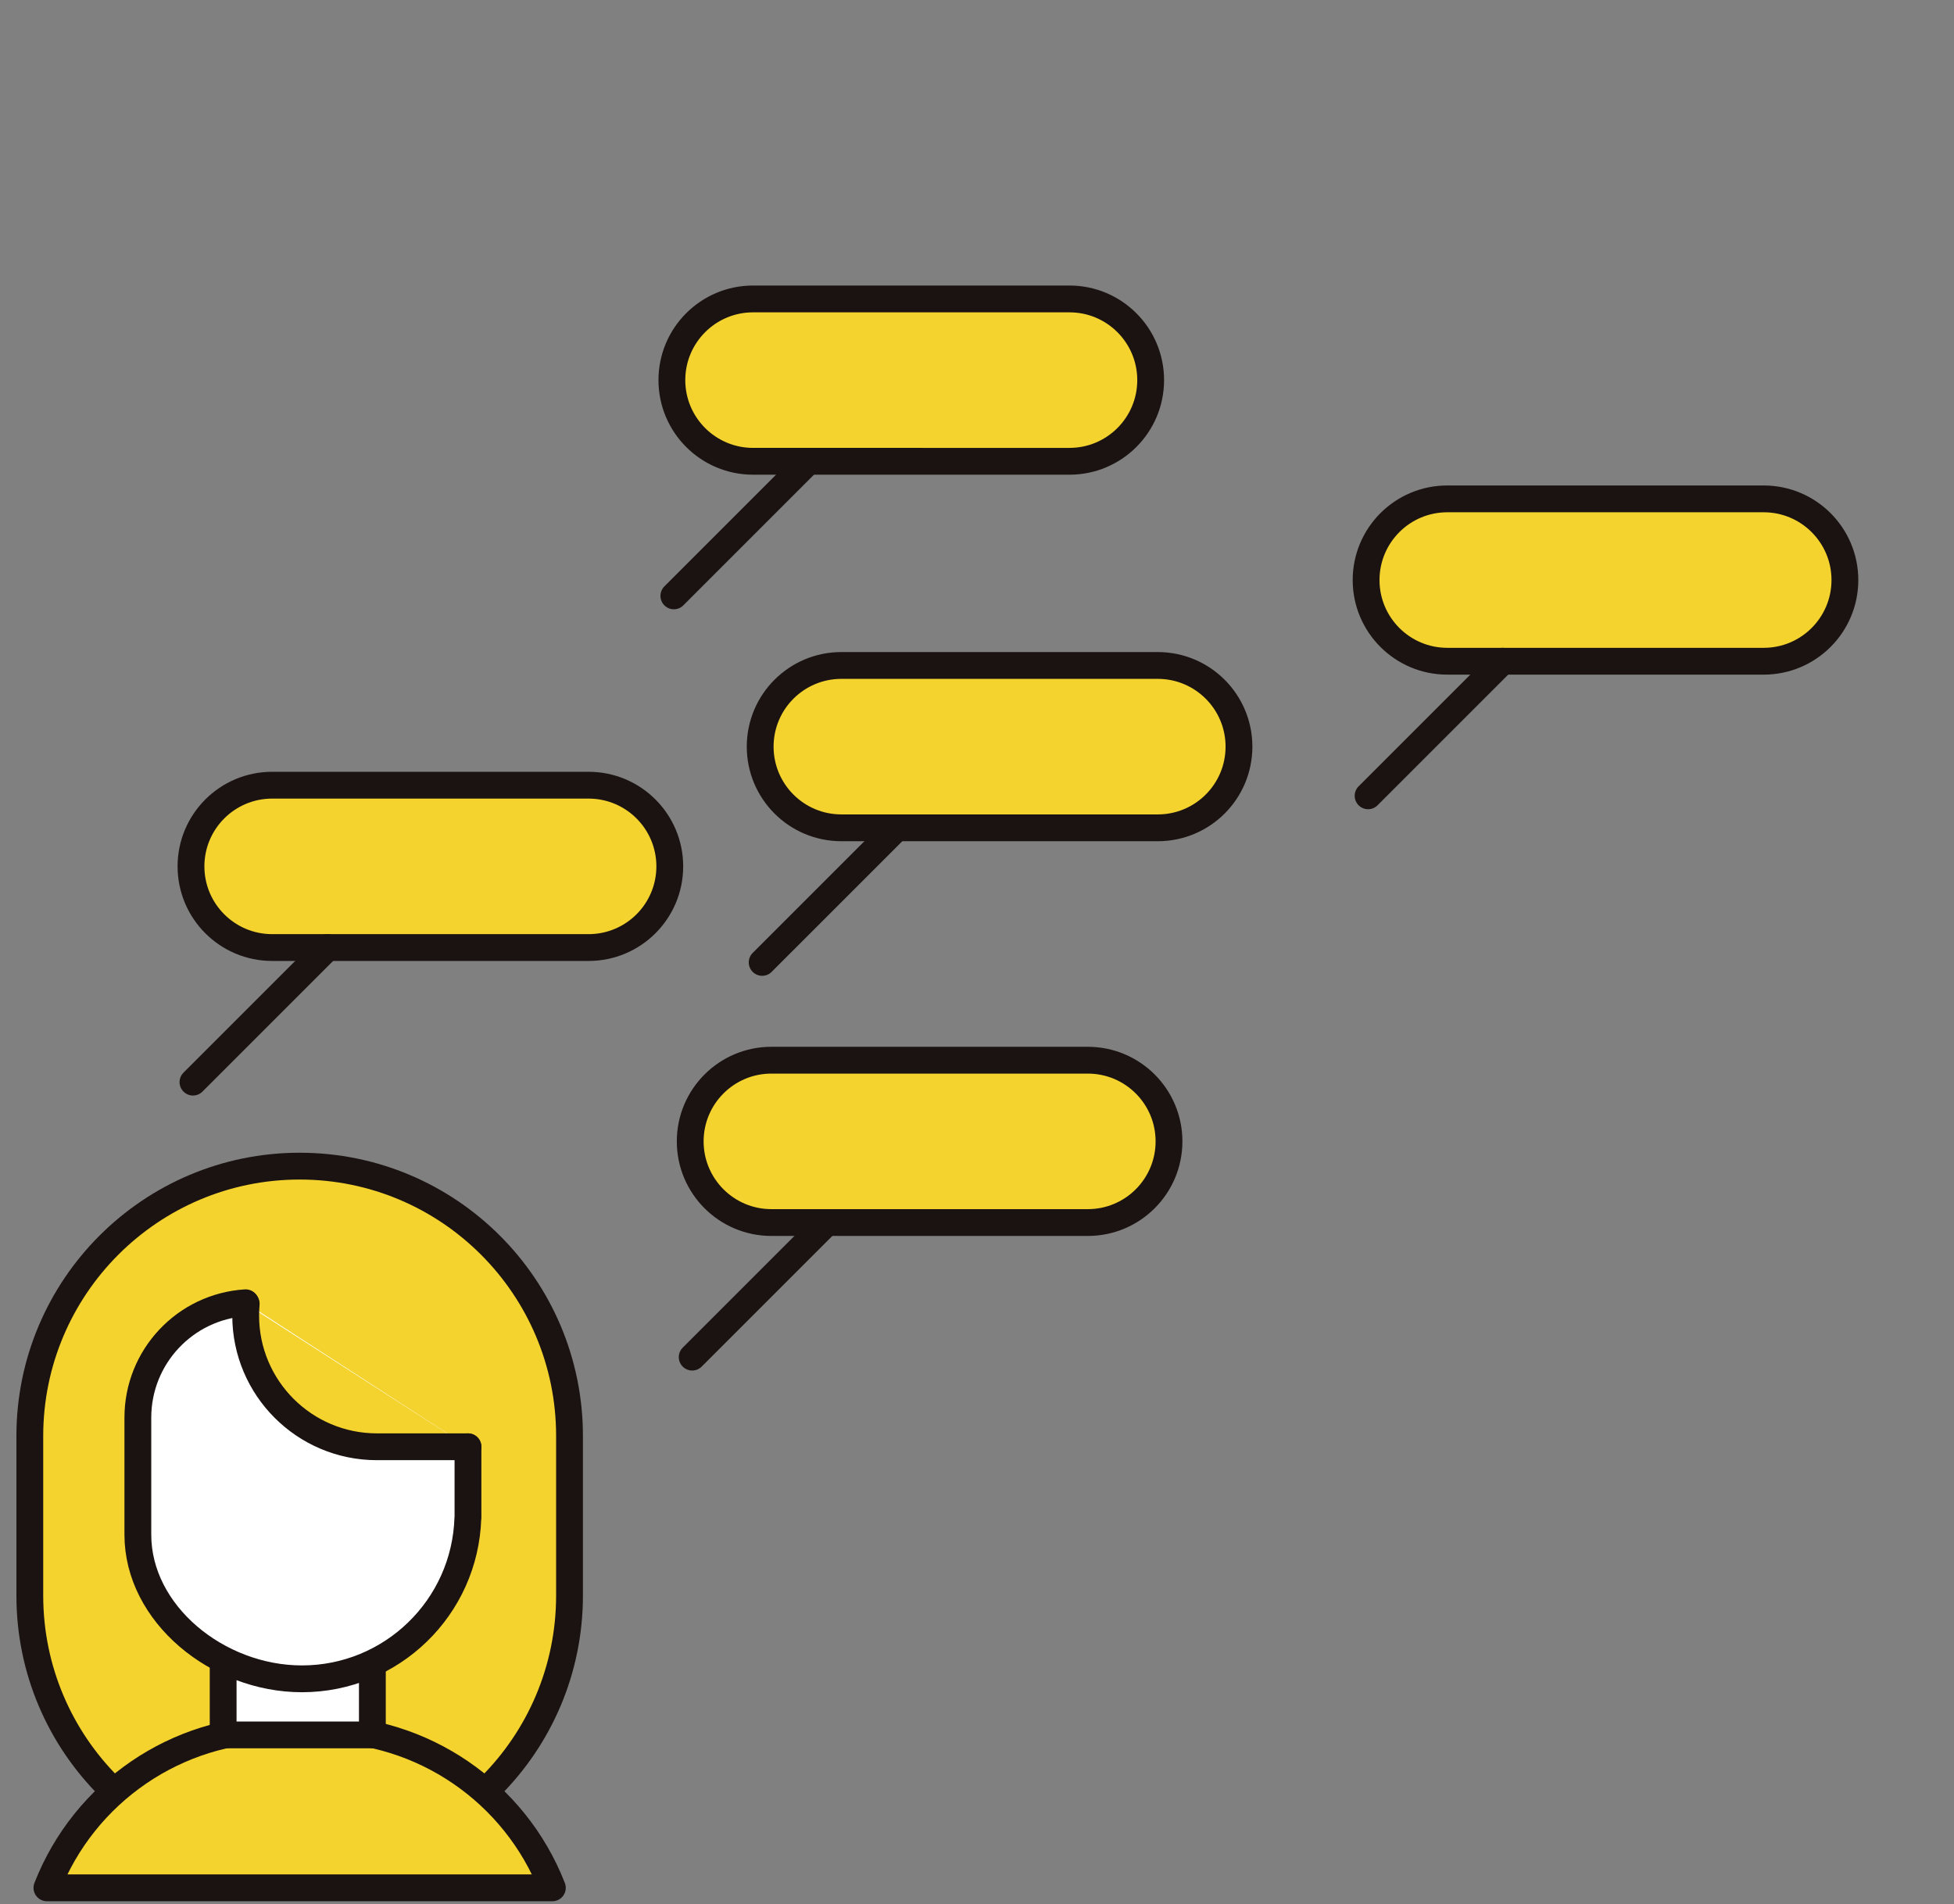 <?xml version="1.0" encoding="utf-8"?>
<!-- Generator: Adobe Illustrator 23.0.3, SVG Export Plug-In . SVG Version: 6.00 Build 0)  -->
<svg version="1.1" id="レイヤー_1" xmlns="http://www.w3.org/2000/svg" xmlns:xlink="http://www.w3.org/1999/xlink" x="0px"
	 y="0px" viewBox="0 0 364.44 355.12" style="enable-background:new 0 0 364.44 355.12;" xml:space="preserve">
<rect x="0" y="0" width="364.44" height="355.12" fill="#808080" stroke="none"/>
<style type="text/css">
	.st0{fill:#F4D32E;stroke:#1A1311;stroke-width:5;stroke-linecap:round;stroke-linejoin:round;}
	.st1{fill:#FFFFFF;stroke:#1A1311;stroke-width:5;stroke-linecap:round;stroke-linejoin:round;}
	.st2{fill:none;stroke:#1A1311;stroke-width:5;stroke-linecap:round;stroke-linejoin:round;}
</style>
<g id="グループ化_45-2" transform="translate(105.301 -181.396)">
	<g id="グループ化_39-2">
		<path id="長方形_44-2" class="st0" d="M-49.41,398.89L-49.41,398.89c27.79,0,50.33,22.53,50.33,50.33v29.76
			c0,27.79-22.53,50.33-50.33,50.33l0,0c-27.79,0-50.33-22.53-50.33-50.33v-29.76C-99.73,421.43-77.2,398.89-49.41,398.89z"/>
		<path id="パス_180-2" class="st0" d="M-2.28,533.49c-6.98-17.87-24.21-29.64-43.4-29.64h-7.47c-19.19,0-36.42,11.77-43.4,29.64
			H-2.28z"/>
		<rect id="長方形_45-2" x="-63.68" y="479.28" class="st1" width="27.83" height="25.69"/>
		<path id="パス_181-2" class="st1" d="M-59.49,424.37c-11.3,0.72-20.1,10.09-20.1,21.42v21.84c0,14.76,14.88,26.88,30.6,26.88
			c16.73,0,30.43-13.28,30.95-30h0.02v-13.28"/>
		<path id="パス_182-2" class="st0" d="M-59.48,424.57h0.1c-0.06,0.72-0.1,1.44-0.1,2.18c0,13.52,10.96,24.48,24.48,24.48h16.98"
			/>
	</g>
	<g id="グループ化_40-2">
		<path id="長方形_46-2" class="st0" d="M38.57,379.13h59.02c8.36,0,15.14,6.78,15.14,15.14l0,0c0,8.36-6.78,15.14-15.14,15.14
			H38.57c-8.36,0-15.14-6.78-15.14-15.14l0,0C23.43,385.91,30.21,379.13,38.57,379.13z"/>
		<line id="線_27-2" class="st2" x1="48.9" y1="409.41" x2="23.8" y2="434.51"/>
	</g>
	<g id="グループ化_41-2">
		<path id="長方形_47-2" class="st0" d="M51.62,305.51h59.02c8.36,0,15.14,6.78,15.14,15.14l0,0c0,8.36-6.78,15.14-15.14,15.14
			H51.62c-8.36,0-15.14-6.78-15.14-15.14l0,0C36.48,312.29,43.26,305.51,51.62,305.51z"/>
		<line id="線_28-2" class="st2" x1="61.95" y1="335.79" x2="36.85" y2="360.89"/>
	</g>
	<g id="グループ化_42-2">
		<path id="長方形_48-2" class="st0" d="M-54.54,327.84H4.48c8.36,0,15.14,6.78,15.14,15.14l0,0c0,8.36-6.78,15.14-15.14,15.14
			h-59.02c-8.36,0-15.14-6.78-15.14-15.14l0,0C-69.68,334.62-62.9,327.84-54.54,327.84z"/>
		<line id="線_29-2" class="st2" x1="-44.21" y1="358.12" x2="-69.31" y2="383.22"/>
	</g>
	<g id="グループ化_43-2">
		<path id="長方形_49-2" class="st0" d="M164.63,274.44h59.02c8.36,0,15.14,6.78,15.14,15.14l0,0c0,8.36-6.78,15.14-15.14,15.14
			h-59.02c-8.36,0-15.14-6.78-15.14-15.14l0,0C149.49,281.22,156.27,274.44,164.63,274.44z"/>
		<line id="線_30-2" class="st2" x1="174.96" y1="304.72" x2="149.86" y2="329.82"/>
	</g>
	<g id="グループ化_44-2">
		<path id="長方形_50-2" class="st0" d="M35.15,237.15h59.02c8.36,0,15.14,6.78,15.14,15.14l0,0c0,8.36-6.78,15.14-15.14,15.14
			H35.15c-8.36,0-15.14-6.78-15.14-15.14l0,0C20.01,243.93,26.79,237.15,35.15,237.15z"/>
		<line id="線_31-2" class="st2" x1="45.48" y1="267.43" x2="20.38" y2="292.53"/>
	</g>
</g>
</svg>
